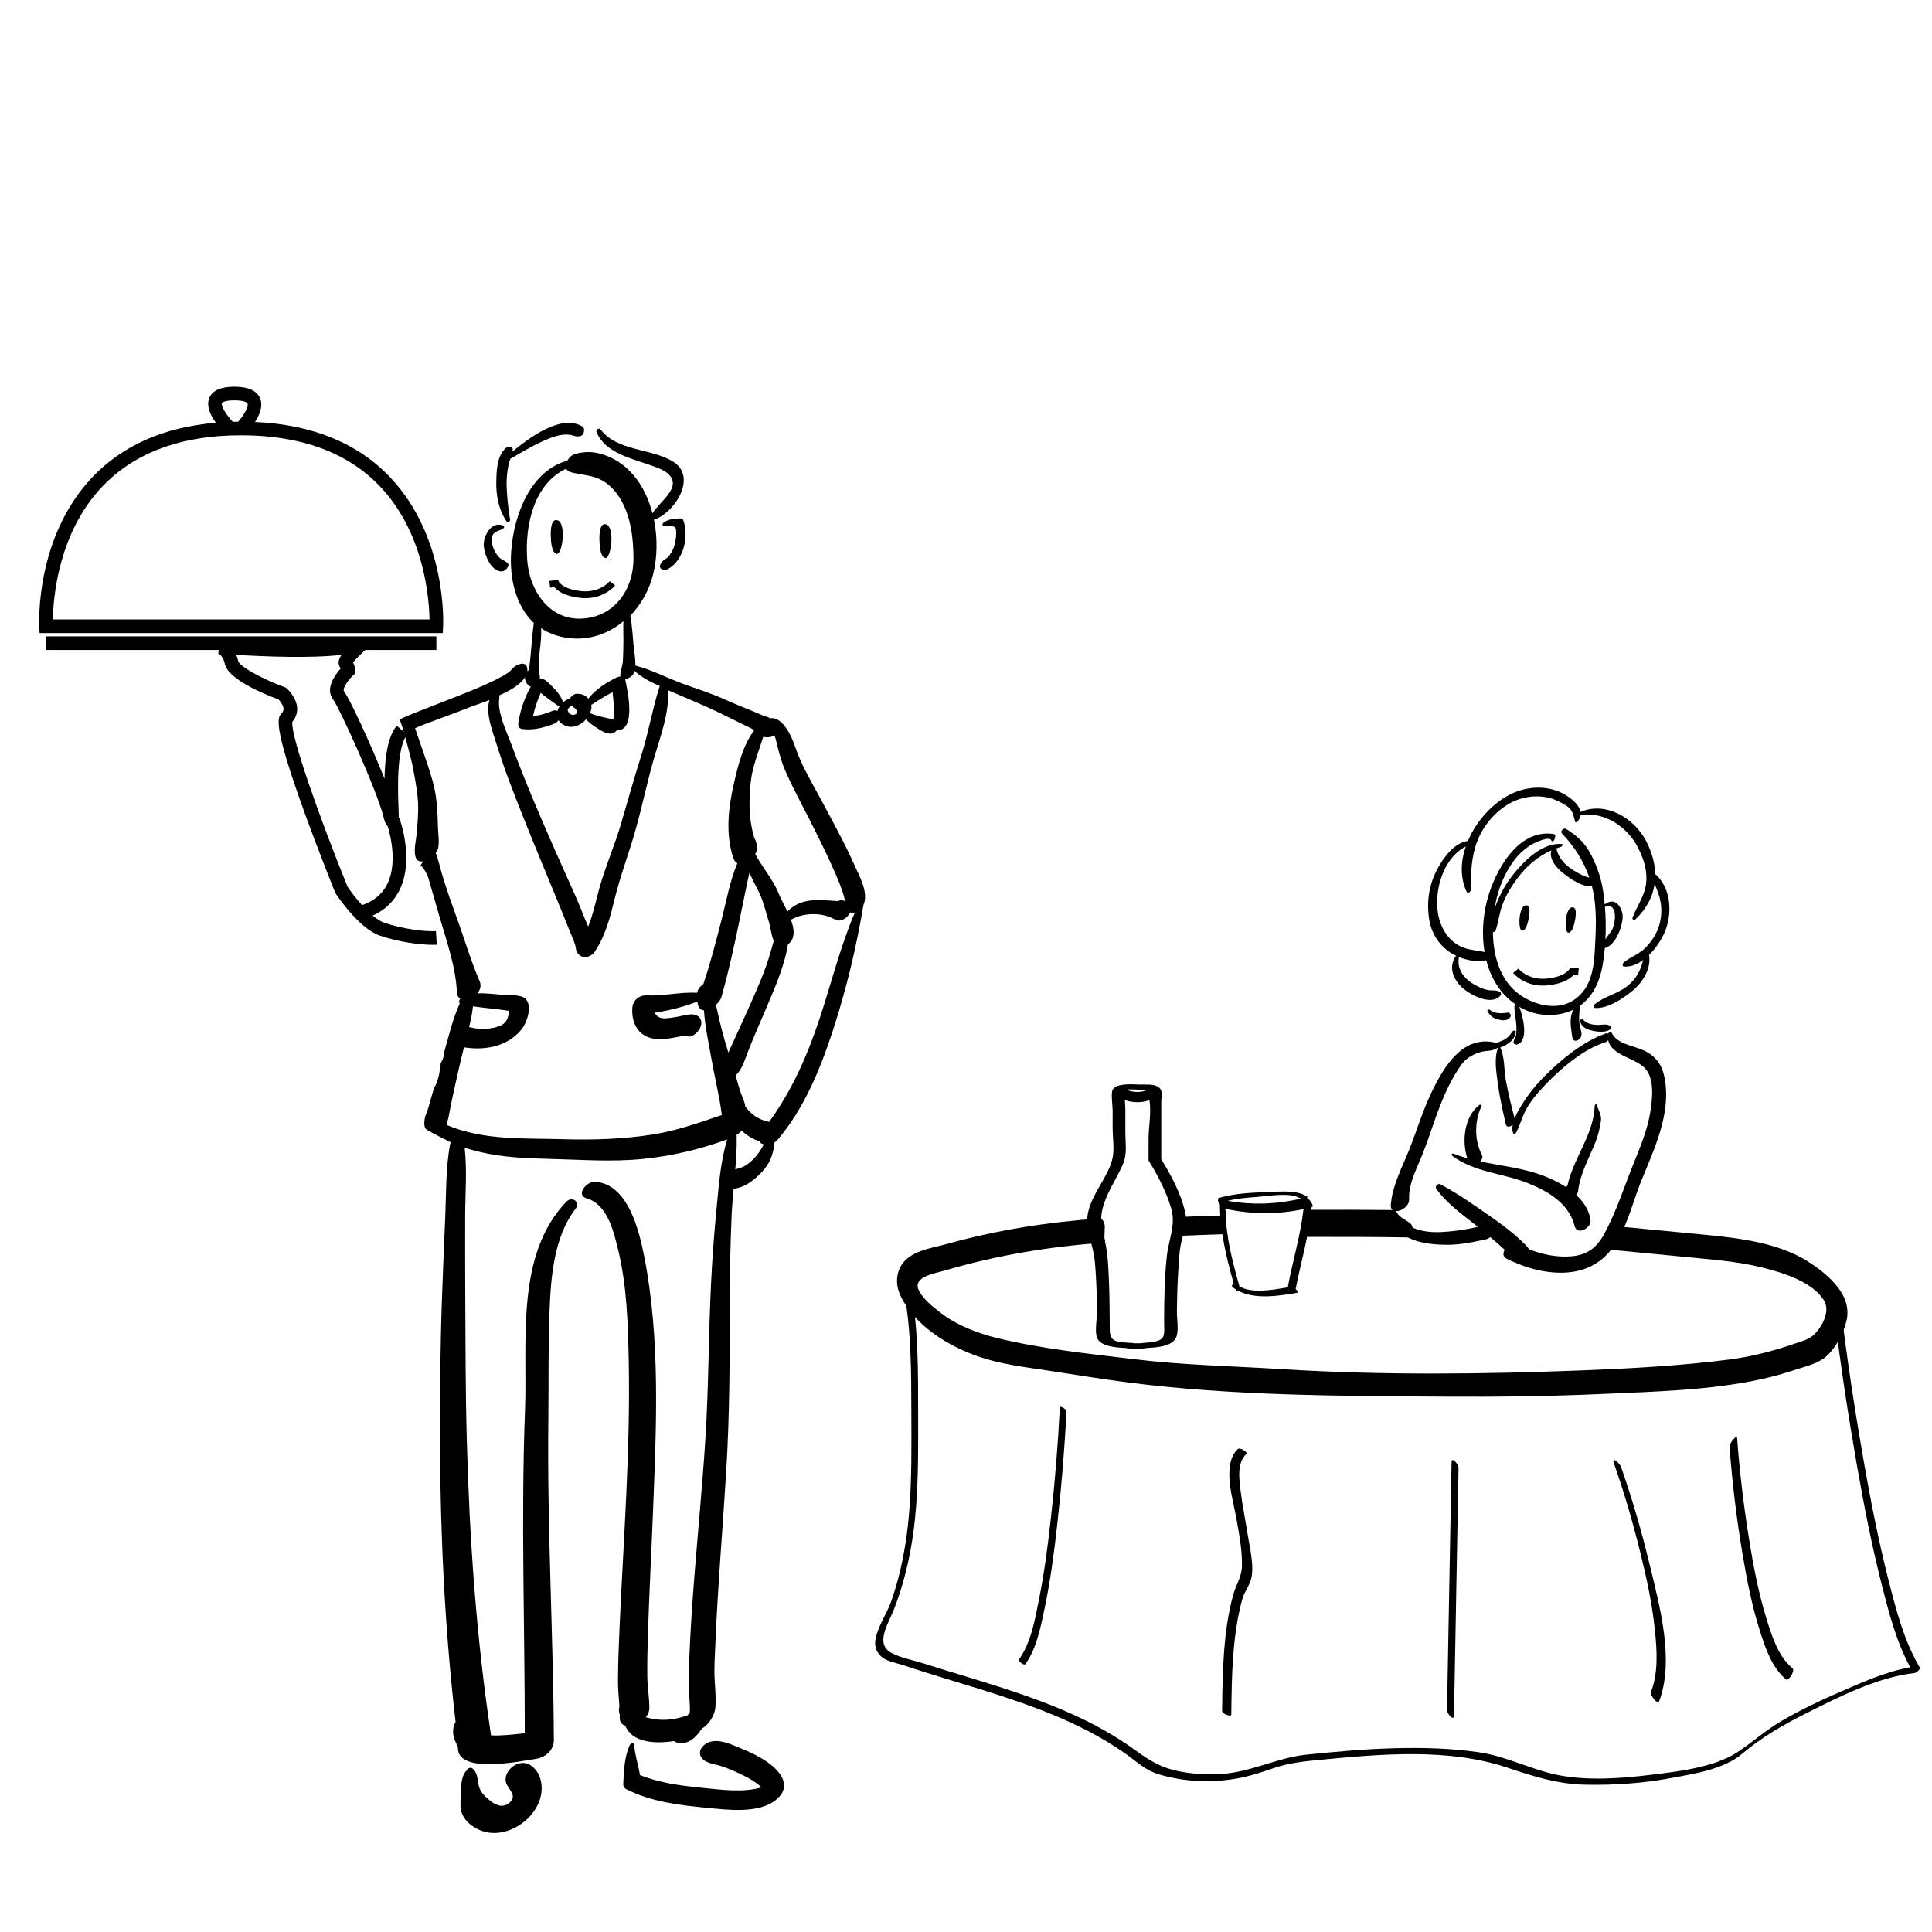 <?xml version="1.0" encoding="utf-8"?>
<!-- Generator: Adobe Illustrator 23.0.1, SVG Export Plug-In . SVG Version: 6.00 Build 0)  -->
<svg version="1.1" id="Layer_5" xmlns="http://www.w3.org/2000/svg" xmlns:xlink="http://www.w3.org/1999/xlink" x="0px" y="0px"
	 viewBox="0 0 566.93 566.93" enable-background="new 0 0 566.93 566.93" xml:space="preserve">
<g>
	<path d="M340.761,340.15c0-5.538,0-11.077,0-16.615c0-2.356,0.707-3.668-1.183-4.752c-1.225-0.703-3.637-0.5-4.991-0.524
		c-1.867-0.033-6.929-0.552-8.066,1.477c-0.601,1.073-0.027,4.761-0.027,5.926c0,1.779,0,3.557,0,5.336c0,2.666,0.533,6.081,0,8.718
		c-1.322,6.537-8.371,12.51-7.374,20.038c0.472,3.561,1.846,6.933,2.176,10.635c0.431,4.836,0.557,9.704,0.614,14.557
		c0.023,1.978-0.733,5.717,0.001,7.597c1.042,2.672,5.762,2.877,8.523,3.022c0.486,0.163,1.182,0.15,1.409,0.147
		c1.054,0.001,2.108,0.001,3.162,0.002c0.265,0.003,0.927-0.011,1.478-0.159c3.205-0.185,8.048-0.42,8.859-3.734
		c0.51-2.085-0.022-4.956,0.003-7.097c0.044-3.817,0.145-7.635,0.384-11.445c0.214-3.419,0.324-7.109,1.331-10.409
		c0.805-2.636,1.355-4.302,0.712-7.169C346.546,350.231,343.663,344.911,340.761,340.15z M334.683,319.82
		c0.864,0.039,1.321,0.069,1.589,0.189c-2.456,0.829-4.62,0.25-5.777-0.22C331.557,319.483,334.015,319.79,334.683,319.82z
		 M342.421,368.432c-0.685,6.061-0.786,12.203-0.822,18.297c-0.035,5.908,1.084,6.81-6.185,7.356
		c-0.151,0.011-0.396,0.037-0.656,0.086c-0.623-0.003-1.25-0.003-1.873,0.001c-0.254-0.056-0.503-0.079-0.635-0.089
		c-3.912-0.293-6.531,0.057-6.592-3.704c-0.07-4.269-0.023-8.533-0.187-12.802c-0.172-4.487-0.267-9.187-1.273-13.586
		c-0.972-4.25-1.704-6.567-0.158-11.025c1.431-4.125,3.956-7.674,5.603-11.652c1.131-2.732,0.583-5.943,0.583-8.931
		c0-2.314,0-4.628,0-6.942c0-0.173-0.08-1.382-0.138-2.618c0.973,0.323,2.222,0.61,3.666,0.61c1.089,0,2.28-0.167,3.523-0.595
		c0.641,3.311-0.247,8.077-0.247,11.262c0,2.113,0,4.227,0,6.34c0,0.128,0.058,0.238,0.158,0.331
		c2.601,4.271,5.041,8.898,6.458,13.7C345.114,359.445,342.981,363.475,342.421,368.432z"/>
	<path d="M383.465,351.5c0.242-0.121,0.271-0.302-0.153-0.547c-3.057-1.77-7.483-1.289-10.849-1.169
		c-4.815,0.172-9.954,0.345-14.601,1.692c-0.421,0.122-0.478,0.283-0.339,0.442c-0.304,0.149-0.004,0.884,0.463,1.559
		c-0.011,0.115-0.017,0.249-0.015,0.407c0.098,7.891,2.009,15.458,4.108,23.015c-0.641,0.031-0.96,0.441,0.039,1.143
		c0.158,0.111,0.326,0.204,0.49,0.306c0.29,0.471,0.616,0.619,0.843,0.479c4.674,2.38,10.972,1.57,16.033,0.728
		c0.193,0.061,0.336,0.039,0.416-0.07c0.209-0.035,0.421-0.071,0.625-0.105c0.619-0.105,0.258-0.649-0.336-1.105
		c1.555-8.01,3.971-15.831,4.594-23.994c0.052-0.013,0.105-0.022,0.157-0.036C385.737,354.039,384.428,351.944,383.465,351.5z
		 M381.229,351.499c0.153,0.089,0.433,0.145,0.749,0.169c-7.22,1.73-14.439,1.988-21.715,0.71c2.869-0.754,5.913-0.935,8.859-1.171
		C372.236,350.957,378.412,349.867,381.229,351.499z M377.892,377.751c-4.134,0.725-10.633,1.926-14.212-0.29
		c-0.024-0.127-0.054-0.26-0.094-0.403c-1.983-7.115-3.844-14.187-3.936-21.621c-0.003-0.203-0.062-0.466-0.155-0.743
		c7.719,1.686,15.357,1.736,23.019,0.105C381.632,362.566,379.298,370.059,377.892,377.751z"/>
</g>
<path fill="#010101" d="M425.371,361.357c-5.897,0.602-11.965,0.159-15.519-5.104c-0.293-0.433-0.939,0.182-0.932,0.534
	c0.161,7.43,10.076,8.484,15.61,8.488c3.305,0.002,6.617-0.536,9.835-1.251c1.154-0.256,2.067-0.268,2.956-0.998
	c1.386,1.168,2.755,2.355,4.077,3.597c0.048,0.045,0.094,0.092,0.141,0.137c-0.547,0.951-0.561,2.018,0.53,2.572
	c8.239,4.186,19.887,6.559,27.721,0.38c6.822-5.379,8.75-15.619,11.852-23.262c3.816-9.399,8.83-19.771,6.807-30.179
	c-0.747-3.845-2.539-6.353-6.069-8.029c-3.065-1.456-7.762-1.778-9.416-5.122c-0.227-0.46-0.883-0.198-1.076,0.193
	c-0.217-0.123-0.522-0.142-0.932,0.02v-0.001c-6.706,2.542-12.612,7.356-17.628,12.373c-2.672,2.672-5.036,5.603-6.994,8.835
	c-0.575,0.95-1.344,2.267-1.889,3.646c-0.975-3.72-1.887-7.437-2.577-11.224c-0.557-3.059-0.284-6.729-1.615-9.546
	c-0.01-0.022-0.025-0.035-0.039-0.053c0.803-0.221,1.603-0.668,2.142-1.015c1.225-0.789,2.391-2.052,2.435-3.577
	c0.017-0.593-0.836-0.368-1.036-0.051c-0.606,0.964-1.224,1.721-2.223,2.297c-0.744,0.429-1.606,0.648-2.373,1.03
	c-9.799-2.622-15.451,6.919-19.077,14.463c-2.641,5.494-4.353,11.352-6.619,16.996c-1.93,4.81-4.765,10.163-5.278,15.424
	c-0.05,0.213-0.081,0.43-0.068,0.656c0.001,0.03,0.003,0.061,0.005,0.091c0,0.001,0.001,0.002,0.001,0.003
	c-0.058,1.098,0.478,1.582,1.229,1.65c1.619,0.354,4.247-1.4,4.137-3.372c0-0.001,0.001-0.001,0.001-0.003
	c0.002-0.031,0.004-0.063,0.005-0.094c0.003-0.058-0.009-0.103-0.01-0.159c-0.149-4.537,2.494-9.316,4.11-13.428
	c1.804-4.59,3.21-9.321,5.023-13.909c1.614-4.084,3.557-8.229,6.11-11.82c1.38-1.943,3.149-2.968,5.363-3.727
	c2.081-0.713,3.656-0.146,5.313-1.325c0.058-0.002,0.117-0.006,0.175-0.012c-0.017,0.025-0.032,0.05-0.042,0.077
	c-1.134,3.22-0.471,6.84-0.046,10.161c0.492,3.85,1.339,7.672,2.208,11.456c0.034,0.252,0.087,0.492,0.183,0.803
	c0.293,0.942,1.31,0.708,2.001,0.075c-0.164,0.885-0.157,1.738,0.139,2.478c0.175,0.437,0.74,0.09,0.881-0.178
	c1.351-2.587,1.914-5.354,3.535-7.875c1.88-2.926,4.279-5.527,6.765-7.941c4.419-4.292,9.921-8.825,15.888-10.713
	c0.346-0.11,0.617-0.335,0.815-0.607c0.936,4.527,7.903,5.162,10.801,8.251c2.882,3.075,2.16,9.242,1.534,12.971
	c-0.804,4.795-2.599,9.377-4.436,13.854c-2.983,7.27-5.399,15.14-9.195,22.026c-2.12,3.847-4.934,5.894-9.314,6.312
	c-4.235,0.404-8.593-0.475-12.591-2.027c-0.643-1.023-1.656-1.884-2.626-2.803c-2.307-2.189-4.919-4.147-7.512-5.979
	c-5.083-3.592-10.419-7.381-15.909-10.315c-0.7-0.374-1.684,0.635-1.214,1.303c3.105,4.416,7.971,7.796,12.202,11.181
	c-0.098,0.024-0.196,0.048-0.293,0.072C430.738,360.726,428.051,361.083,425.371,361.357z"/>
<path fill="#010101" d="M426.061,339.088c6.397,4.91,14.802,5.131,22.186,8.059c6.003,2.38,11.802,5.823,13.695,12.143
	c0.013,0.202,0.053,0.406,0.141,0.609c0.031,0.073,0.063,0.146,0.094,0.22c1.036,2.394,4.794,0.055,4.546-2.011
	c-0.353-2.94-2.004-5.425-4.222-7.468c0.309-0.306,0.532-0.691,0.58-1.115c0.585-5.166,3.216-9.646,5.106-14.405
	c0.806-2.028,1.297-4.132,1.602-6.288c0.234-1.656-0.826-3.137-1.238-4.674c-0.092-0.35-0.579,0.026-0.587,0.259
	c-0.269,8.533-6.276,15.381-8.003,23.471c-0.158,0.138-0.29,0.305-0.376,0.492c-2.214-1.46-4.631-2.593-6.781-3.404
	c-5.92-2.233-12.274-2.844-18.419-4.15c0.53-0.59,0.799-1.337,0.446-2.005c-2.195-4.144-2.191-9.933-0.107-14.139
	c0.259-0.524-0.37-0.644-0.7-0.383c-4.31,3.388-5.129,10.494-3.457,15.59c-1.378-0.388-2.739-0.831-4.073-1.371
	C426.181,338.393,425.744,338.844,426.061,339.088z"/>
<path fill="#010101" d="M485.703,256.471c-0.076-3.269-1.042-6.625-2.779-9.892c-3.533-6.645-11.874-11.49-19.136-8.32
	c-0.415-2.513-3.697-4.747-5.763-5.709c-4.534-2.109-9.973-1.758-14.447,0.349c-5.294,2.494-10.272,7.814-12.835,13.854
	c-3.801,0.634-6.492,4.043-8.379,7.21c-2.868,4.816-3.838,10.064-3.018,15.613c0.611,4.126,2.75,7.613,6.205,9.926
	c0.517,0.346,1.096,0.668,1.714,0.962c-2.431,3.301-0.765,7.199,2.187,9.673c2.343,1.963,8.19,5.012,10.809,2.044
	c0.298-0.338,0.275-0.809-0.073-1.077c-0.849-0.654-2.411-0.382-3.433-0.562c-1.62-0.286-3.11-1.026-4.507-1.864
	c-2.895-1.738-4.804-4.527-4.13-7.838c2.531,1.025,5.563,1.521,8.02,0.951c1.327,5.187,4.073,9.853,8.614,12.956
	c-0.203,0.159-0.363,0.395-0.363,0.61c-0.001,1.665,0.38,3.354,0.523,5.015c0.092,1.066,0.114,2.146-0.019,3.21
	c-0.094,0.759-0.578,1.28-0.738,2.003c-0.204,0.917,0.758,1.097,1.397,0.781c2.983-1.481,1.385-8.079,0.261-10.942
	c0.132,0.078,0.259,0.161,0.395,0.238c4.445,2.504,9.991,2.904,14.697,0.955c0.248-0.103,0.483-0.218,0.72-0.332
	c-0.464,1.082-0.736,2.248-0.739,3.422c-0.003,1.171,0.148,2.314,0.308,3.472c0.056,0.406,0.105,0.811,0.182,1.213
	c0.019,0.103,0.313,1.032,0.164,0.288c0.233,1.165,1.454,0.725,2.034,0.099c0.883-0.952,0.395-2.174,0.128-3.276
	c-0.54-2.222-0.285-4.238-0.054-6.406c3.824-2.725,5.803-7.14,6.624-11.873c0.284-1.641,0.497-3.335,0.65-5.054
	c0.075-0.001,0.149-0.011,0.214-0.032c3.052-1.004,4.916-6.182,5.024-9.065c0.05-1.346-0.748-3.41-1.948-4.153
	c-1.192-0.738-2.303-0.267-3.324,0.464c-0.122-1.321-0.268-2.628-0.463-3.899c-0.571-3.718-1.782-7.279-3.508-10.614
	c-1.85-3.576-4.079-5.579-7.408-7.652c-0.639-0.398-1.78,0.704-1.213,1.3c3.65,3.839,6.399,8.122,8.08,13.026
	c-0.06-0.013-0.121-0.027-0.177-0.042c-1.561-0.415-3.022-1.217-4.389-2.06c-2.477-1.53-4.481-3.549-5.093-6.437
	c-0.004-0.021-0.017-0.031-0.023-0.049c0.455-0.169,0.915-0.329,1.386-0.473c0.283-0.087,0.695-0.788,0.176-0.825
	c-5.554-0.401-10.666,4.624-13.901,8.545c-2.205,2.672-3.951,5.747-5.248,8.951c-0.168,0.413-0.34,0.852-0.507,1.306
	c0.045-0.281,0.092-0.56,0.142-0.837c0.86-4.755,2.732-9.404,5.642-13.273c1.34-1.781,3.007-3.265,4.897-4.437
	c0.915-0.568,5.536-2.783,5.97-1.237c0.136,0.49,0.806,0.004,0.875-0.281c0.083-0.341,0.167-0.682,0.25-1.023
	c0.067-0.275-0.085-0.568-0.376-0.616c-10.686-1.753-17.484,11.119-19.648,19.515c-1.227,4.762-1.573,10.086-0.725,15.096
	c-2.046-0.492-4.276-0.53-6.262-1.319c-3.23-1.283-5.402-3.844-6.616-7.035c-2.75-7.235,0.013-18.882,7.364-22.614
	c-1.516,4.42-1.692,9.114,0.264,13.305c0.302,0.648,1.169-0.012,1.177-0.521c0.084-4.993,0.113-9.668,1.957-14.396
	c1.697-4.35,4.792-8.11,8.732-10.598c3.656-2.309,8.305-3.11,12.486-2.019c1.742,0.455,3.325,1.265,4.842,2.212
	c1.934,1.207,2.1,2.741,2.623,4.728c0.096,0.365,0.589,0.105,0.726-0.057c0.551-0.649,0.828-1.303,0.896-1.946
	c7.165-0.899,13.729,3.488,16.912,9.77c1.687,3.327,2.805,6.962,2.26,10.703c-0.503,3.448-2.702,6.432-3.914,9.639
	c-0.239,0.633,0.447,0.914,0.893,0.49c3.207-3.053,4.997-6.562,5.551-10.259c1.763,3.679,2.598,7.286,1.452,11.72
	c-0.67,2.592-2.21,4.973-4.062,6.873c-1.881,1.928-4.391,2.721-6.431,4.374c-0.327,0.265-0.584,1.149,0.076,1.201
	c1.956,0.155,3.885-0.637,5.632-1.925c-0.818,3.077-1.948,5.508-4.772,7.737c-2.841,2.241-6.654,2.942-9.394,5.196
	c-0.306,0.252-0.564,1.105,0.072,1.149c3.789,0.258,8.493-2.959,11.243-5.305c2.822-2.407,5.255-6.422,4.561-10.243
	c2.369-2.328,4.218-5.414,5.033-7.822C490.734,267.065,490.1,260.321,485.703,256.471z M473.223,272.463
	c-0.471,1.048-1.44,2.086-2.128,3.173c0.165-3.176,0.114-6.394-0.142-9.523C474.722,264.727,474.089,270.533,473.223,272.463z
	 M438.916,272.963c0.817-2.455,1.038-5.033,1.953-7.481c1.062-2.839,2.664-5.452,4.479-7.867c2.667-3.55,5.947-6.305,9.882-8.068
	c-0.79,2.701,1.689,5.297,3.647,6.824c1.688,1.317,5.572,4.134,8.233,3.622c0.063,0.242,0.128,0.483,0.186,0.728
	c1.405,5.945,1.005,12.337,0.674,18.387c-0.318,5.791-1.436,11.794-6.933,14.802c-4.26,2.33-9.611,1.174-13.609-1.08
	c-6.876-3.876-9.261-11.696-9.356-19.322C438.366,273.635,438.83,273.223,438.916,272.963z"/>
<path fill="#010101" d="M442.349,297.151c-1.691,0.268-3.84,0.349-5.23-0.863c-0.249-0.217-0.82,0.143-0.634,0.453
	c0.643,1.073,1.357,1.863,2.611,2.259c1.159,0.365,2.896,0.752,3.829-0.234c0.307-0.325,0.579-0.791,0.259-1.21
	c-0.037-0.049-0.074-0.098-0.112-0.147C442.92,297.208,442.589,297.113,442.349,297.151z"/>
<path fill="#010101" d="M469.032,300.747c-1.726-0.007-3.386-0.282-4.577-1.625c-0.261-0.295-0.821,0.106-0.772,0.444
	c0.236,1.64,1.625,2.363,3.116,2.761c1.561,0.416,4.323,0.804,5.665-0.266c0.252-0.2,0.366-0.559,0.178-0.834
	C472.006,300.293,470,300.751,469.032,300.747z"/>
<path fill="#010101" d="M447.621,265.694c2.021-0.411,0.889,4.132,0.889,4.132s-0.578,3.343-1.857,3.287
	C445.373,273.057,445.6,266.105,447.621,265.694z"/>
<path fill="#010101" d="M461.204,266.278c2.021-0.411,0.888,4.132,0.888,4.132s-0.578,3.343-1.857,3.287
	C458.956,273.64,459.183,266.689,461.204,266.278z"/>
<path fill="#010101" d="M177.954,153.907c-2.536-0.959-2.023,5.174-2.023,5.174s0.046,4.459,1.718,4.656
	S180.49,154.866,177.954,153.907z"/>
<path fill="#010101" d="M163.679,152.705c-2.536-0.959-2.023,5.174-2.023,5.174s0.046,4.459,1.718,4.656
	C165.045,162.731,166.215,153.663,163.679,152.705z"/>
<path d="M452.711,289.217c-5.621,0-8.575-3.558-8.707-3.721l1.551-1.263c0.117,0.142,2.938,3.477,8.353,2.922
	c5.304-0.536,6.525-2.64,6.537-2.66l0.32-0.58l0.671,0.045l1.842,0.193l-0.207,1.988l-1.26-0.131
	c-0.791,0.945-2.858,2.645-7.702,3.135C453.626,289.194,453.16,289.217,452.711,289.217z"/>
<path d="M171.785,175.523c-0.449,0-0.914-0.022-1.396-0.071c-4.844-0.49-6.911-2.19-7.703-3.136l-1.26,0.132l-0.208-1.989
	l2.539-0.265l0.307,0.629l0,0c0.001,0,1.224,2.103,6.526,2.639c5.418,0.554,8.235-2.781,8.352-2.923l1.551,1.263
	C180.361,171.965,177.406,175.523,171.785,175.523z"/>
<g>
	<path d="M358.807,361.395c-0.451-1.236-0.489-2.686-0.111-3.957c-4.409,0.132-8.814,0.292-13.145,0.488
		c0.346,1.294,0.275,2.753-0.219,3.976C349.759,361.697,354.275,361.53,358.807,361.395z"/>
	<g>
		<path d="M359.734,361.752c-0.38-1.313-0.386-2.48-0.088-3.796c0.138-0.61-1.098-1.295-1.588-1.28
			c-4.383,0.133-8.764,0.293-13.145,0.488c-0.26,0.012-0.336,0.171-0.289,0.405c0.277,1.394,0.187,2.489-0.242,3.815
			c-0.189,0.585,1.133,1.301,1.588,1.28c4.49-0.204,8.982-0.37,13.475-0.506c0.88-0.027-0.632-1.543-1.276-1.524
			c-4.493,0.136-8.985,0.302-13.475,0.506c0.529,0.427,1.059,0.853,1.588,1.28c0.262-0.809,0.023-2.745,0.366-3.264
			c0.596-0.902,2.56-0.599,3.558-0.639c3.042-0.121,6.085-0.225,9.128-0.317c-0.529-0.427-1.059-0.853-1.588-1.28
			c-0.33,1.455-0.28,2.687,0.134,4.118C358.055,361.646,359.983,362.612,359.734,361.752z"/>
	</g>
</g>
<g>
	<path d="M413.117,360.546c-0.266-0.155-0.517-0.325-0.739-0.524c-1.63-0.411-2.692-1.57-3.181-2.961
		c-5.691-0.069-19.553-0.092-26.113-0.067c0.438,1.275,0.395,2.734-0.12,3.977c8.241-0.023,23.726,0.031,30.836,0.159
		C413.539,360.951,413.314,360.754,413.117,360.546z"/>
	<g>
		<path d="M413.384,358.636c-1.514-1.073-2.859-1.442-3.738-3.278c-0.085-0.161-0.215-0.255-0.39-0.283
			c-8.703-0.096-17.409-0.096-26.113-0.067c-1.009,0.003-0.889,2.409-0.771,2.97c-0.02,0.657-0.04,1.314-0.06,1.971
			c-0.139,0.504-0.409,3.013,0.591,3.011c10.278-0.024,20.559-0.013,30.836,0.159c1.24,0.021,0.957-3.358,0.327-3.897
			C413.839,359.026,413.611,358.831,413.384,358.636c-0.735-0.63-1.45,3.036-0.534,3.82c0.228,0.195,0.455,0.39,0.683,0.585
			c0.109-1.299,0.218-2.598,0.327-3.897c-10.277-0.172-20.558-0.183-30.836-0.159c0.197,1.004,0.394,2.007,0.591,3.011
			c0.577-2.1,0.629-3.852,0.18-5.983c-0.257,0.99-0.514,1.98-0.771,2.97c5.636-0.019,11.272-0.012,16.907,0.008
			c2.355,0.008,5.067-0.383,7.371,0.04c1.702,0.313,4.033,2.352,5.547,3.425C413.714,363.069,414.347,359.319,413.384,358.636z"/>
	</g>
</g>
<path d="M529.115,369.309c-9.7-5.342-21.363-6.252-32.157-7.3c-8.139-0.79-16.282-1.546-24.42-2.35
	c-0.379-0.038-0.393,0.331-0.419,0.617c-0.441,1.127-0.882,2.253-1.323,3.38c-0.45,0.617,0.321,2.925,1.139,3.006
	c8.78,0.863,17.564,1.685,26.344,2.534c6.197,0.599,12.423,1.174,18.483,2.668c6.033,1.487,14.817,4.061,18.408,9.613
	c1.978,3.059-0.269,7.463-2.557,9.867c-1.679,1.763-3.927,2.221-6.187,3.003c-6.17,2.137-12.46,3.758-18.942,4.59
	c-14.259,1.83-28.717,2.622-43.074,3.183c-29.237,1.143-59.048,1.476-88.263-0.355c-14.449-0.906-28.954-1.176-43.339-2.918
	c-13.182-1.596-27.019-3.011-39.929-6.135c-6.08-1.471-12.061-3.781-17.055-7.624c-2.183-1.679-4.938-3.893-6.18-6.391
	c-2.039-4.105,4.883-5.067,7.729-5.905c15.283-4.499,30.72-7.009,46.585-8.151c0.432-0.031,0.173-1.191,0.132-1.358
	c0.028-0.986,0.056-1.973,0.083-2.959c0.177-0.727-0.426-2.86-1.396-2.792c-15.251,1.073-30.081,3.37-44.83,7.481
	c-4.784,1.333-11.452,2.003-13.865,7.027c-1.316,2.74-1.038,5.779,0.281,8.429c4.343,8.73,13.975,14.579,22.856,17.627
	c6.415,2.201,13.061,3.004,19.734,4.002c8.113,1.214,16.205,2.579,24.344,3.614c30.355,3.859,61.48,3.924,92.039,4.117
	c15.582,0.098,31.169-0.074,46.737-0.777c15.353-0.693,31.401-1.049,46.469-4.277c3.659-0.784,7.258-1.816,10.807-2.997
	c2.929-0.975,6.28-1.711,8.627-3.821c2.771-2.492,4.928-6.62,5.832-10.247C543.877,379.411,535.19,372.967,529.115,369.309z"/>
<path d="M563.276,489.185c-4.602-7.779-6.934-16.989-9.145-25.671c-2.919-11.462-5.187-23.089-7.232-34.735
	c-2.582-14.705-4.84-29.49-6.626-44.314c-0.101-0.838-2.052,0.628-1.946,1.509c1.785,14.824,4.044,29.61,6.626,44.314
	c2.045,11.646,4.313,23.273,7.232,34.735c2.078,8.159,4.288,16.77,8.363,24.235c-7.409,1.288-14.922,4.771-21.639,7.687
	c-5.497,2.386-10.9,5.015-16.081,8.03c-4.698,2.735-8.632,6.337-13.129,9.263c-6.846,4.454-17.493,5.627-25.397,6.583
	c-8.635,1.044-18.196,1.758-26.781,0.116c-8.012-1.532-15.338-5.532-23.43-6.727c-8.193-1.209-16.58-1.421-24.845-1.208
	c-8.66,0.223-17.292,1.007-25.906,1.89c-8.494,0.871-15.973,5.024-24.637,5.644c-4.329,0.31-8.694,0.053-12.949-0.806
	c-5.164-1.044-8.545-3.188-12.745-6.236c-5.75-4.173-12.007-7.617-18.48-10.529c-14.052-6.322-29.013-10.218-43.655-14.883
	c-2.987-0.952-6.6-1.589-9.323-3.07c-4.878-2.654-0.853-8.629,0.68-12.527c2.845-7.237,4.685-14.83,5.754-22.526
	c1.594-11.481,1.439-23.215,1.439-34.794c0-12.422,0.082-25.177-2.151-37.439c-0.158-0.867-2.105,0.636-1.946,1.509
	c2.106,11.561,2.068,23.594,2.102,35.309c0.029,9.808,0.15,19.766-0.666,29.539c-0.728,8.718-2.302,17.393-5.186,25.668
	c-1.296,3.717-4,7.487-4.686,11.344c-0.307,1.73,0.154,3.414,1.379,4.691c1.648,1.718,4.291,2.038,6.435,2.752
	c3.93,1.309,7.886,2.538,11.846,3.751c7.38,2.261,14.783,4.457,22.075,6.992c7.189,2.499,14.281,5.327,21.026,8.869
	c3.785,1.987,7.449,4.203,10.932,6.684c3.254,2.318,5.538,4.652,9.404,5.81c7.428,2.225,15.317,2.599,22.944,1.252
	c3.672-0.648,7.149-1.784,10.664-3.003c4.694-1.628,9.294-2.059,14.22-2.526c17.752-1.685,37.257-3.429,54.425,2.315
	c7.706,2.578,14.806,4.861,22.997,5.027c8.383,0.17,16.807-0.403,25.055-1.937c6.897-1.283,15.556-2.554,20.993-7.186
	c5.621-4.788,12.134-8.519,18.71-11.825c9.483-4.767,21.029-10.638,31.784-11.812C562.317,490.893,563.676,489.862,563.276,489.185z
	"/>
<path d="M361.316,503.103c0.12-11.105,0.262-23.005,3.2-33.762c0.549-2.011,1.832-3.659,2.458-5.494
	c1.258-3.683-0.205-9.387-0.779-13.129c-0.671-4.374-1.602-8.712-2.134-13.107c-0.413-3.409-1.17-8.268,1.626-10.91
	c0.636-0.601-1.877-2.048-2.433-1.522c-4.839,4.574-1.379,14.95-0.431,20.454c0.793,4.602,1.752,9.387,1.609,14.079
	c-0.093,3.068-1.77,5.379-2.574,8.324c-2.964,10.853-3.113,22.881-3.234,34.072C358.615,502.898,361.307,503.94,361.316,503.103
	L361.316,503.103z"/>
<path d="M473.604,429.445c3.077,8.745,5.659,17.696,7.872,26.695c1.801,7.323,3.372,14.754,4.145,22.264
	c0.61,5.923,1.033,12.405-1.146,18.069c-0.39,1.013,2.004,3.758,2.322,2.931c4.687-12.185,0.161-28.328-2.752-40.413
	c-2.322-9.63-5.086-19.21-8.376-28.559C475.301,429.389,472.784,427.115,473.604,429.445L473.604,429.445z"/>
<path d="M507.524,424.515c0.763,10.534,2.061,21.067,3.802,31.481c1.268,7.589,2.764,15.207,5.094,22.549
	c1.581,4.983,3.524,10.846,7.717,14.284c0.658,0.54,2.73-2.57,1.862-3.283c-4.283-3.512-6.181-9.797-7.74-14.89
	c-2.322-7.586-3.804-15.427-5.052-23.252c-1.552-9.727-2.746-19.548-3.458-29.374C509.656,420.76,507.454,423.54,507.524,424.515
	L507.524,424.515z"/>
<path d="M425.946,429.128c-0.444,24.222-0.889,48.444-1.333,72.667c-0.019,1.042,2.014,3.456,2.048,1.623
	c0.444-24.222,0.889-48.444,1.333-72.667C428.013,429.709,425.979,427.295,425.946,429.128L425.946,429.128z"/>
<path d="M310.998,413.022c-0.521,10.671-1.406,21.34-2.566,31.959c-0.894,8.184-1.952,16.373-3.567,24.45
	c-1.16,5.803-2.311,12.541-5.823,17.466c-0.398,0.557,1.471,1.96,1.856,1.42c3.287-4.609,4.474-10.852,5.616-16.274
	c1.723-8.183,2.816-16.502,3.742-24.808c1.224-10.977,2.146-22.01,2.686-33.044C312.975,413.495,311.029,412.38,310.998,413.022
	L310.998,413.022z"/>
<path d="M141.947,159.935c0.08,2.595,2.115,7.892,5.337,7.744c0.886-0.041,2.639-1.683,1.572-2.555
	c-0.666-0.544-1.484-0.778-2.143-1.353c-0.909-0.792-1.514-1.879-1.953-2.985c-0.425-1.072-0.673-2.419-0.289-3.539
	c0.444-1.298,2.008-1.494,3.077-2.07c0.261-0.141,0.622-0.731,0.197-0.919C144.296,152.731,141.859,157.109,141.947,159.935z"/>
<path d="M196.267,163.186c-0.755,0.97-2.034,1.129-2.468,2.393c-0.121,0.353-0.274,0.9,0.076,1.2
	c0.04,0.034,0.079,0.068,0.119,0.101c0.602,0.514,1.317,0.484,1.999,0.107c4.665-2.585,6.219-9.613,4.503-14.359
	c-0.14-0.388-0.543-0.537-0.924-0.516c-1.743,0.098-3.497,0.175-4.904,1.303c-0.382,0.307-0.351,0.911,0.2,0.928
	c1.172,0.037,3.332-0.415,3.515,1.101c0.165,1.369-0.056,2.743-0.344,4.077C197.746,160.883,197.119,162.094,196.267,163.186z"/>
<path d="M250.796,253.988c-3.002-6.695-6.553-13.147-10.016-19.611c-2.63-4.91-5.636-9.81-7.398-15.118
	c-1.193-3.592-3.907-9.143-7.464-8.468c-0.107-0.297-1.599-0.631-2.123-0.863c-1.424-0.63-2.864-1.225-4.304-1.815
	c-2.2-0.903-4.415-1.776-6.578-2.766c-4.13-1.89-8.534-3.219-12.787-4.801c-4.525-1.684-8.99-4.046-13.672-5.241
	c0.053-2.108-0.431-4.583-0.56-6.127c-0.233-2.79-0.423-5.712-0.947-8.501c3.173-3.277,5.511-7.459,6.663-11.962
	c1.274-4.979,1.404-10.78,0.283-16.267c0.126,0.004,0.261-0.011,0.41-0.07c5.971-2.342,12.349-12.596,5.121-16.969
	c-6.55-3.963-16.283-2.886-21.263-9.465c-0.397-0.524-1.366,0.276-1.139,0.814c2.595,6.17,10.252,7.768,15.942,9.789
	c2.181,0.775,5.365,1.774,6.271,4.148c1.314,3.441-4.172,7.14-5.765,9.947c-2.151-8.302-7.286-15.56-15.83-17.632
	c-2.319-0.562-4.567-0.412-6.848,0.199c-0.928,0.248-1.808,1.051-2.332,1.978c-10.654,2.93-15.691,15.646-16.457,26.664
	c-0.548,7.882,1.369,15.987,6.646,20.946c-0.646,4.574-0.776,9.235-1.45,13.816c-0.163,0.09-0.313,0.203-0.446,0.337
	c0.023-0.356-0.003-0.719-0.088-1.092c-0.493-2.176-3.57-0.617-4.342,0.351c0.698-0.876-0.455,0.547-0.629,0.757
	c0.32-0.387-0.51,0.375-0.563,0.412c-1.269,0.877-2.662,1.591-4.043,2.271c-3.785,1.865-7.737,3.401-11.657,4.952
	c-3.954,1.564-7.929,3.073-11.874,4.658c-1.379,0.555-2.918,1.152-4.339,1.913c0.54,0.322,3.24,10.694,3.748,13.075
	c-0.007,0.004,1.59,7.568,1.724,11.48c0.103,2.987-0.17,6.009-0.434,8.981c-0.193,2.154-0.835,4.346-0.391,6.479
	c0.298,1.428,1.243,1.768,2.333,1.529c-0.28,0.417-0.547,0.842-0.803,1.274c1.02,0.634,2.09,2.907,2.315,3.69
	c0.226,0.784,2.172,7.546,3.173,11.028c2.083,7.253,4.863,14.868,5.185,22.455c0.04,0.94,0.422,1.538,0.984,1.863
	c-0.338,0.505-0.467,1.054-0.144,1.438c-2.103,4.599-3.294,9.87-4.657,14.594c-0.016,0.055-0.031,0.109-0.047,0.164
	c0.036,0.732-0.152,1.517-0.65,2.316c-0.257,0.412-0.251,0.472-0.265,0.813c-0.015,0.36-0.156,1.223-0.248,1.796
	c-0.101,0.63-0.211,1.261-0.366,1.88c-0.265,1.062-0.678,2.287-1.335,3.296c-0.669,2.363-1.348,4.723-2.044,7.077
	c-0.551,0.956-0.755,1.883-0.783,3.26c-0.023,1.182,0.45,1.823,1.152,2.089c0.002,0.117,5.972,3.146,6.637,3.473
	c-0.104,0.187-0.184,0.382-0.221,0.581c-1.326,7.001-1.121,14.435-1.439,21.539c-0.331,7.405-0.627,14.81-0.898,22.218
	c-0.537,14.645-0.692,29.306-0.634,43.96c0.108,27.247,1.435,54.702,4.581,81.806c-0.289,0.438-0.498,0.909-0.589,1.375
	c-0.518,2.631,0.397,3.966,1.279,6.011c-0.406,8.022,18.367,4.108,22.996,3.39c2.703-0.419,5.165-2.586,5.149-5.473
	c-0.169-31.269-1.993-62.495-1.621-93.779c0.128-10.744-0.07-21.527,0.356-32.263c0.396-9.965,1.299-21.644,7.603-29.84
	c1.561-2.03-1.002-3.85-2.669-2.117c-15.068,15.664-11.376,41.35-12.133,61.184c-1.203,31.538-0.066,63.215-0.069,94.783
	c-1.774,0.219-3.553,0.406-5.338,0.539c-1.511,0.113-3.048,0.183-4.565,0.101c-4.334-28.81-6.323-57.655-7.115-86.776
	c-0.396-14.536-0.372-29.074-0.455-43.614c-0.042-7.305-0.039-14.611-0.023-21.916c0.014-6.581,0.591-13.529-0.144-20.119
	c1.426,0.452,2.879,0.829,4.305,1.178c6.737,1.65,13.801,1.916,20.708,2.081c9.149,0.218,18.039,0.937,27.196,0.02
	c8.403-0.841,16.889-2.81,24.828-5.742c-2.008,6.613-2.477,13.733-3.147,20.577c-0.702,7.169-1.228,14.345-1.585,21.54
	c-0.754,15.213-0.694,30.441-1.658,45.646c-0.985,15.539-2.585,31.031-3.701,46.56c-0.553,7.694-0.988,15.393-1.212,23.103
	c-0.073,2.523,0.137,5.023,0.276,7.541c0.058,1.047,0.141,2.143,0.05,3.191c-0.002,0.021-0.008,0.042-0.01,0.062
	c-0.236,0.236-0.446,0.492-0.619,0.763c-4.405,1.582-8.191,1.751-12.276,0.59c0.685-0.854,1.105-1.859,1.035-2.926
	c-0.011-2.89-0.538-5.827-0.586-8.743c-0.073-4.389,0.051-8.782,0.19-13.169c0.377-11.913,1.016-23.816,1.484-35.726
	c0.963-24.536,2.194-50.31-2.565-74.542c-1.467-7.471-4.745-21.561-14.549-22.023c-2.434-0.115-5.714,3.898-2.303,4.885
	c6.064,1.756,7.886,9.783,9.192,15.147c2.582,10.611,2.885,21.898,3.095,32.763c0.497,25.746-1.493,51.493-2.663,77.197
	c-0.249,5.465-0.469,10.935-0.497,16.406c-0.013,2.513,0.264,5.028,0.421,7.531c-0.159,0.74-0.243,1.471,0.038,2.206
	c0.022,0.057,0.039,0.096,0.059,0.147c0.004,0.233,0.011,0.467,0.011,0.7c-0.097,1.512,0.575,2.311,1.582,2.577
	c2.025,5.053,8.76,5.413,14.331,4.554c0.22,0.168,0.468,0.311,0.749,0.406c3.111,1.042,5.912-1.64,7.409-4.069
	c2.069-1.084,3.793-4.022,3.967-6.045c0.23-2.664-0.016-5.324-0.18-7.986c-0.227-3.682,0.05-7.398,0.205-11.079
	c0.705-16.871,2.154-33.7,3.182-50.552c1.019-16.692,1.031-33.293,1.03-50.003c0-8.28,0.191-16.564,0.541-24.835
	c0.111-2.638,0.351-5.285,0.607-7.935c3.509-0.276,6.885-3.198,8.984-5.712c1.99-2.383,2.71-5.037,3.006-7.886
	c0.339-0.202,0.635-0.427,0.841-0.67c7.867-9.264,12.546-20.751,16.289-32.178c3.92-11.966,6.885-24.376,8.953-36.763
	C254.947,262.017,252.296,257.334,250.796,253.988z M223.99,216.171c0.339,0.133,0.716,0.199,1.1,0.183
	c0.255-0.011,1.237,0.042,2.138-0.61c0.466,1.088,0.709,2.497,0.98,3.549c0.58,2.252,1.203,4.476,2.119,6.616
	c2.065,4.83,4.613,9.467,6.987,14.148c2.697,5.317,5.376,10.651,7.761,16.116c0.959,2.197,1.851,4.429,2.549,6.724
	c0.15,0.494,0.23,0.999,0.298,1.505c-0.147-0.048-0.295-0.095-0.441-0.143c-0.526-0.171-1.11-0.088-1.666,0.162
	c-3.214-0.161-6.201-0.659-9.524,0.1c-2.066,0.472-3.833,1.512-5.224,2.953c-0.947-2.005-2.016-3.885-2.552-5.23
	c-1.653-4.158-4.796-7.671-6.907-11.633c0.391-0.635,0.613-1.313,0.563-1.953c-0.077-0.977-0.35-1.975-0.834-2.762
	c-1.607-5.31-1.647-10.909-1.038-16.431C220.82,224.768,222.616,220.555,223.99,216.171z M154.72,164.529
	c-0.801-10.506,1.984-22.561,11.423-26.993c0.237,0.459,0.681,0.835,1.414,1.039c2.853,0.795,5.717,0.765,8.449,2.045
	c2.569,1.203,4.632,3.413,6.065,5.825c3.076,5.18,3.815,11.611,3.816,17.521c0.002,9.187-5.76,17.186-15.298,17.562
	C160.993,181.909,155.375,173.124,154.72,164.529z M182.94,188.273c-0.011,1.858-0.055,3.715-0.155,5.571
	c-0.081,1.51-0.699,2.853-0.765,4.308c-0.006,0.134,0.002,0.252,0.015,0.362c-0.423,0.032-0.846,0.159-1.128,0.299
	c-2.994,1.496-6.186,3.48-8.266,6.196c-0.866-1.066-2.026-1.447-3.41-1.438c-0.669,0.004-1.52,0.598-1.967,1.322
	c-0.438,0.154-0.855,0.37-1.207,0.591c-0.357,0.224-0.686,0.483-0.988,0.769c0.07-0.189,0.085-0.384,0.017-0.556
	c-0.684-1.703-1.738-2.993-3.053-4.253c-0.923-0.884-1.914-2.123-3.218-2.35c-0.136-0.023-0.279-0.025-0.422-0.016
	c0.045-0.239,0.053-0.472,0.008-0.687c-0.961-4.593,0.689-9.405,0.372-14.05c2.221,1.482,4.892,2.503,8.064,2.892
	c6.122,0.752,11.72-1.284,16.106-4.931C182.849,184.296,182.951,186.334,182.94,188.273z M173.498,206.836
	c2.104-1.303,4.065-2.645,6.247-3.729c0.156,1.342,0.298,2.685,0.378,4.036c0.059,0.993,0.097,2.015,0.009,3.007
	c-0.027,0.302-0.084,0.599-0.149,0.894c-0.466-0.092-0.955-0.135-1.4-0.237c-1.678-0.385-3.803-0.743-5.457-1.584
	c0.092-0.208,0.185-0.417,0.258-0.632C173.576,208.024,173.603,207.419,173.498,206.836z M168.547,209.754
	c-0.283,0.055-0.316,0.052-0.517,0.029c-0.653-0.078-1.167-0.577-1.406-1.182c-0.223-0.563,0.424-1.086,1.147-1.502
	c0.385,0.319,0.798,0.617,1.088,0.879c0.073,0.065,0.341,0.454,0.351,0.435c0.058,0.165,0.178,0.635,0.13,0.32
	c0.071,0.465,0.041,0.092-0.011,0.353c-0.011,0.056-0.024,0.092-0.03,0.109c-0.181,0.28-0.233,0.302-0.623,0.511
	C169.114,209.472,168.184,209.825,168.547,209.754z M158.684,203.313c0.569,0.43,1.175,0.977,1.486,1.209
	c1.132,0.845,2.275,1.667,3.435,2.475c0.242,0.168,0.536,0.134,0.801-0.005c-0.364,0.484-0.644,1.027-0.823,1.618
	c-0.422-0.197-0.935-0.227-1.4-0.036c-1.864,0.77-3.758,1.416-5.75,1.48C156.916,207.703,157.705,205.496,158.684,203.313z
	 M146.455,204.072c3.163-1.397,6.247-3.173,7.576-5.322c-0.023,0.77,0.21,1.405,0.834,2.166c0.268,0.327,0.573,0.498,0.888,0.551
	c-1.834,3.309-3.092,6.912-3.655,10.664c-0.119,0.788,0.187,1.673,1.095,1.792c3.231,0.425,6.186-0.335,9.203-1.45
	c0.577-0.213,1.135-0.607,1.524-1.114c0.852,1.342,2.632,2.138,4.237,1.895c1.526-0.231,2.829-1.045,3.799-2.167
	c0.825,0.882,1.794,1.611,2.842,2.297c1.555,1.017,4.279,2.925,5.961,1.195c0.073-0.076,0.148-0.159,0.221-0.248
	c5.863,0.136,3.139-11.883,2.482-14.973c0.931-0.202,2.026-0.952,2.351-1.514c0.165-0.284,0.287-0.612,0.379-0.968
	c2.099,1.918,4.756,3.269,7.415,4.442c-0.026,0.053-0.049,0.106-0.066,0.159c-2.119,6.629-3.258,13.614-5.383,20.29
	c-2.135,6.71-4.001,13.473-5.999,20.222c-1.855,6.264-4.5,12.256-6.249,18.543c-1.034,3.714-1.83,7.716-3.314,11.361
	c-1.277-2.913-2.499-6.214-3.728-8.954c-3.324-7.415-6.653-14.825-9.862-22.291c-3.112-7.239-6.124-14.526-8.844-21.924
	c-1.385-3.767-4.346-9.685-3.648-13.851C146.574,204.524,146.542,204.266,146.455,204.072z M191.356,332.94
	c-8.545,1.323-17.317,1.611-25.948,1.357c-11.808-0.347-23.302,0.407-34.197-4.123c0.043-0.403,0.085-0.804,0.103-1.207
	c0.001-0.024-0.005-0.042-0.005-0.065c0.103-0.217,0.187-0.437,0.227-0.658c1.122-6.116,2.536-12.165,3.944-18.221
	c0.204-0.875,0.437-1.776,0.681-2.692c6.084,0.961,12.628-0.174,16.755-5.119c1.686-2.021,3.41-6.918,1.311-9.125
	c-1.305-1.371-5.802-1.062-7.625-1.243c-2.146-0.213-4.346-0.419-6.522-0.368c0.767-0.903,1.166-2.059,0.764-3.308
	c-0.068-0.211-0.149-0.394-0.237-0.568c-2.578-6.027-4.429-12.439-6.686-18.592c-1.283-3.497-2.497-7.017-3.636-10.563
	c-0.86-2.68-1.456-5.541-2.417-8.215c0.332-0.418,0.569-0.831,0.658-1.189c0.499-2.007,0.015-4.454-0.023-6.511
	c-0.054-2.836-0.176-5.676-0.548-8.489c-0.441-3.344-1.448-6.574-2.509-9.761c-0.264-0.791-0.808-2.399-0.815-2.394
	c-0.782-2.283-2.778-8.102-2.831-8.207c0.931-0.397,1.842-0.789,2.712-1.117c4.614-1.739,9.249-3.42,13.841-5.217
	c1.124-0.44,3.087-1.079,5.272-1.912c-1.227,4.013,0.991,9.345,2.145,13.096c2.339,7.6,5.285,15.015,8.232,22.395
	c3.076,7.701,6.277,15.351,9.424,23.023c1.22,2.975,2.438,5.95,3.623,8.938c0.581,1.462,1.494,3.352,1.84,4.844
	c0.042,0.236,0.085,0.478,0.128,0.737c0.063,0.699,0.331,1.169,0.715,1.456c0.932,1.363,3.552,1.215,4.815-0.676
	c3.158-4.725,4.526-10.185,5.863-15.641c1.593-6.502,3.966-12.713,5.819-19.139c2.049-7.107,3.528-14.361,5.548-21.48
	c1.762-6.212,4.753-13.794,4.222-20.467c0.257,0.11,0.517,0.22,0.769,0.329c4.423,1.91,8.875,3.743,13.238,5.789
	c1.987,0.932,3.95,1.938,5.927,2.895c1.401,0.678,2.801,1.36,4.195,2.054c0.417,0.208,0.828,0.428,1.24,0.645
	c-3.376,4.389-4.877,10.736-6.042,15.831c-1.609,7.036-2.493,14.91-0.076,21.868c0.245,0.703,0.641,1.147,1.122,1.386
	c-2.216,5.267-3.275,11.367-4.658,16.684c-1.636,6.291-3.231,12.615-5.325,18.773c-0.917,0.615-1.638,1.539-1.857,2.555
	c-4.871-0.307-9.846,0.993-14.754,0.757c-2.223-0.106-4.093,1.45-4.228,3.71c-0.267,4.473,1.747,8.326,6.45,9.027
	c2.01,0.299,4.091-0.037,6.067-0.394c0.775-0.14,1.546-0.301,2.321-0.446c0.248-0.038,0.494-0.085,0.74-0.134
	c0.678,0.436,1.644,0.456,2.481-0.137c3.478-2.459,2.807-6.816-1.888-5.945c-2.126,0.394-4.196,0.915-6.364,1.05
	c-1.727,0.107-2.69-0.573-3.242-1.645c4.275-0.648,8.664-1.77,12.547-3.278c0.011,0.102,0.025,0.205,0.036,0.307
	c0.17,1.522,0.922,2.178,1.876,2.277c0.324,4.746,1.354,9.519,2.168,14.087c0.988,5.55,2.344,11.045,3.086,16.618
	C205.064,329.469,198.552,331.825,191.356,332.94z M137.657,301.372c0.502-2.032,0.924-4.078,1.132-6.081
	c3.52,0.544,7.119,0.751,10.636,1.35c-0.3,1.749-0.528,3.415-2.593,4.312C144.143,302.12,140.558,302.179,137.657,301.372z
	 M213.73,308.871c-1.443-4.568-2.655-9.299-3.639-14.032c0.769-0.663,1.375-1.472,1.596-2.248
	c2.063-7.233,3.664-14.585,5.193-21.945c0.789-3.799,1.571-7.6,2.337-11.404c0.208-1.03,0.462-2.076,0.709-3.129
	c1.012,2.382,2.319,4.656,3.079,6.333c1.139,2.515,1.743,5.371,2.606,8.001c0.437,1.329,0.704,3.986,1.441,5.652
	c-0.536,1.867-1.045,3.743-1.631,5.563c-1.527,4.752-3.617,9.331-5.632,13.89C217.815,300.019,215.716,304.417,213.73,308.871z
	 M218.464,342.182c-0.858,0.486-1.787,0.703-2.703,0.96c0.296-3.389,0.502-6.776,0.394-10.15c0.565-0.331,1.079-0.737,1.514-1.214
	c1.339,1.299,3.293,2.612,5.183,3.08c0.185,0.543,0.659,0.829,1.267,0.915C222.882,338.392,220.789,340.866,218.464,342.182z
	 M240.409,299.189c-3.567,10.7-8.074,20.928-14.714,30.012c-1.823-0.398-3.404-1.017-4.929-2.301
	c-0.802-0.675-1.459-1.403-2.055-2.168c-0.079-0.749-0.328-1.522-0.711-2.425c-0.917-2.162-1.513-4.489-2.154-6.785
	c0.193-0.147,0.378-0.304,0.537-0.486c1.566-1.771,2.312-4.358,3.136-6.529c1.55-4.082,3.381-8.026,5.065-12.061
	c2.361-5.656,5.593-12.625,6.641-19.358c0.315-0.23,0.598-0.502,0.826-0.798c1.267-1.637,0.922-3.99,0.045-6.393
	c3.796-2.166,9.144-2.203,12.894-0.083c1.694,0.957,3.726-0.438,4.498-2.068c0.426,0.125,0.909,0.117,1.371,0.005
	C246.514,277.901,243.904,288.704,240.409,299.189z"/>
<path d="M200.225,302.084c0,0.013,0.002,0.026,0.002,0.039C200.227,302.109,200.225,302.097,200.225,302.084z"/>
<path d="M144.037,528.57c-1.355-1.105-2.694-2.2-3.323-3.856c-0.732-1.927-0.299-4.324-2.014-5.73
	c-0.541-0.443-1.283-0.188-1.677,0.348c-0.026,0.07-0.052,0.141-0.079,0.21c-2.153,1.775-1.712,7.987-1.812,10.089
	c-0.213,4.43,4.438,7.621,8.419,8.143c8.316,1.091,17.531-7.483,14.955-15.985c-0.575-1.896-2.268-4.016-4.29-4.391
	c-2.49-0.462-5.099,1.436-5.72,3.79c-0.638,2.42,1.088,3.325,1.849,5.254c0.375,0.948-0.095,1.69-0.496,2.225
	c-0.366,0.441-0.4,0.481-0.1,0.119c-0.045,0.044-1.103,0.807-0.625,0.508c-0.69,0.442-0.585,0.323-1.49,0.563
	C146.748,530.089,145.018,529.37,144.037,528.57z"/>
<path d="M205.877,524.604c-5.998-0.597-12.46-1.432-18.098-3.739c-0.451-2.974-1.496-5.883-1.675-8.875
	c-0.048-0.802-1.123-0.366-1.329,0.108c-1.59,3.663-1.705,7.548-1.89,11.499c-0.026,0.554,0.368,1.149,0.848,1.397
	c7.2,3.711,15.682,4.739,23.64,5.493c6.087,0.577,15.466,1.855,20.519-2.49c4.5-3.869,1.252-8.068-2.499-10.769
	c-2.44-1.758-5.223-3.059-7.994-4.193c-2.802-1.147-6.464-2.941-9.469-1.763c-1.725,0.676-3.327,2.625-2.129,4.439
	c1.133,1.718,3.898,1.913,5.728,2.503c2.259,0.727,4.454,1.715,6.581,2.761c1.737,0.854,3.493,1.842,4.934,3.145
	c0.09,0.082,0.245,0.221,0.408,0.38c-0.009,0.003-0.015,0.005-0.024,0.008C217.982,526.097,211.421,525.155,205.877,524.604z"/>
<path d="M148.439,131.462c-2.63,2.357-2.734,6.568-2.805,9.879c-0.088,4.131,0.715,8.301,3.057,11.722
	c0.292,0.425,1.069-0.167,0.998-0.573c-0.57-3.271-0.917-6.639-1.029-9.958c-0.068-2.007,0.153-3.999,0.529-5.966
	c0.134-0.703,0.369-1.36,0.6-2.012c0.112-0.015,0.23-0.049,0.361-0.126c3.504-2.069,6.992-4.137,10.772-5.675
	c1.899-0.773,3.946-1.386,6.016-1.204c1.4,0.123,2.012,0.795,3.41,0.394c0.589-0.169,0.964-0.714,1.005-1.301
	c0.014-0.2,0.028-0.4,0.042-0.6c0.027-0.381-0.255-0.746-0.564-0.927c-6.184-3.648-15.452,3.264-20.462,7.396
	c0.034-0.215,0.06-0.433,0.069-0.657C150.486,130.72,148.966,130.989,148.439,131.462z"/>
<path d="M126.939,277.252c-3.86,0-10.098-0.869-15.411-2.671c-6.051-2.052-12.306-11.303-12.999-12.351l-0.186-0.352
	c-0.048-0.119-4.847-11.974-9.211-24.075c-9.217-25.56-7.633-27.253-6.476-28.49c0.51-0.545,0.562-0.983,0.55-1.303
	c-0.039-1.029-0.923-2.184-1.452-2.751c-4.75-1.766-14.843-6.007-15.78-10.457c-0.539-2.562-1.916-3.01-1.929-3.013l0.566-3.95
	c17.718,1.313,38.359,1.312,40.862-0.972c0.005-0.005,0.01-0.009,0.015-0.014l2.721,2.932c-0.005,0.005-0.011,0.01-0.016,0.015
	c-2.477,2.289-4.024,3.83-4.616,4.597c0.284,0.492,0.616,1.249,0.616,2.375v0.863l-0.628,0.592c-1.769,1.678-3.097,4.003-2.63,4.605
	c1.645,2.12,7.779,15.336,11.896,25.664c0.148-6.64,1.006-12.414,3.587-15.521l3.077,2.556c-3.253,3.916-2.732,17.023-2.537,21.958
	c0.143,3.586,0.196,4.929-1.724,5.197c-1.908,0.269-2.359-1.59-2.689-2.947c-1.878-7.722-13.028-32.209-14.771-34.454
	c-2.481-3.197,0.572-7.296,2.204-9.101c-0.881-1.38-0.831-2.487,0.283-4.028c-8.843,1.063-22.464,0.52-30.922,0.009
	c0.221,0.542,0.408,1.145,0.549,1.813c0.345,1.528,6.853,5.188,13.654,7.677l0.365,0.134l0.288,0.26
	c0.294,0.265,2.875,2.681,3.007,5.785c0.061,1.451-0.427,2.819-1.415,3.978c-0.589,3.822,7.683,27.378,16.186,48.375
	c1.785,2.651,6.888,9.267,10.838,10.607c5.243,1.778,11.802,2.63,15.114,2.432l0.242,3.992
	C127.794,277.24,127.382,277.252,126.939,277.252z M85.579,212.045C85.579,212.045,85.579,212.045,85.579,212.045
	C85.579,212.045,85.579,212.045,85.579,212.045z M85.818,211.662L85.818,211.662z"/>
<path fill="none" d="M101.636,219.236"/>
<path d="M105.761,269.914l-0.983-3.877c4.14-1.05,7.08-3.19,8.738-6.36c3.896-7.449-0.078-18.256-0.119-18.365l3.745-1.404
	c0.191,0.511,4.633,12.607-0.082,21.623C114.852,265.751,111.05,268.572,105.761,269.914z"/>
<path d="M114.452,140.032c-9.513-10.018-22.832-15.451-39.616-16.199c1.327-2.062,2.435-4.708,1.481-6.972
	c-0.944-2.24-3.482-3.376-7.542-3.376c-4,0-6.477,1.116-7.363,3.317c-0.952,2.365,0.381,5.11,1.928,7.249
	c-15.203,1.291-27.376,6.644-36.243,15.981c-16.723,17.609-15.625,42.782-15.57,43.844l0.098,1.897h118.299l0.098-1.897
	C130.076,182.813,131.175,157.641,114.452,140.032z M65.122,118.295c0.091-0.226,0.924-0.811,3.652-0.811
	c2.734,0,3.71,0.584,3.856,0.93c0.387,0.916-1.057,3.417-2.746,5.336l-1.562,0.029C66.33,121.685,64.796,119.106,65.122,118.295z
	 M15.51,181.773c0.103-6.06,1.5-25.333,14.51-39.012c8.884-9.34,21.478-14.367,37.469-14.966l3.294-0.061
	c17.555,0.002,31.263,5.057,40.745,15.027c13.009,13.678,14.407,32.952,14.51,39.012H15.51z"/>
<rect x="13.5" y="186.734" width="114.549" height="4"/>
</svg>
